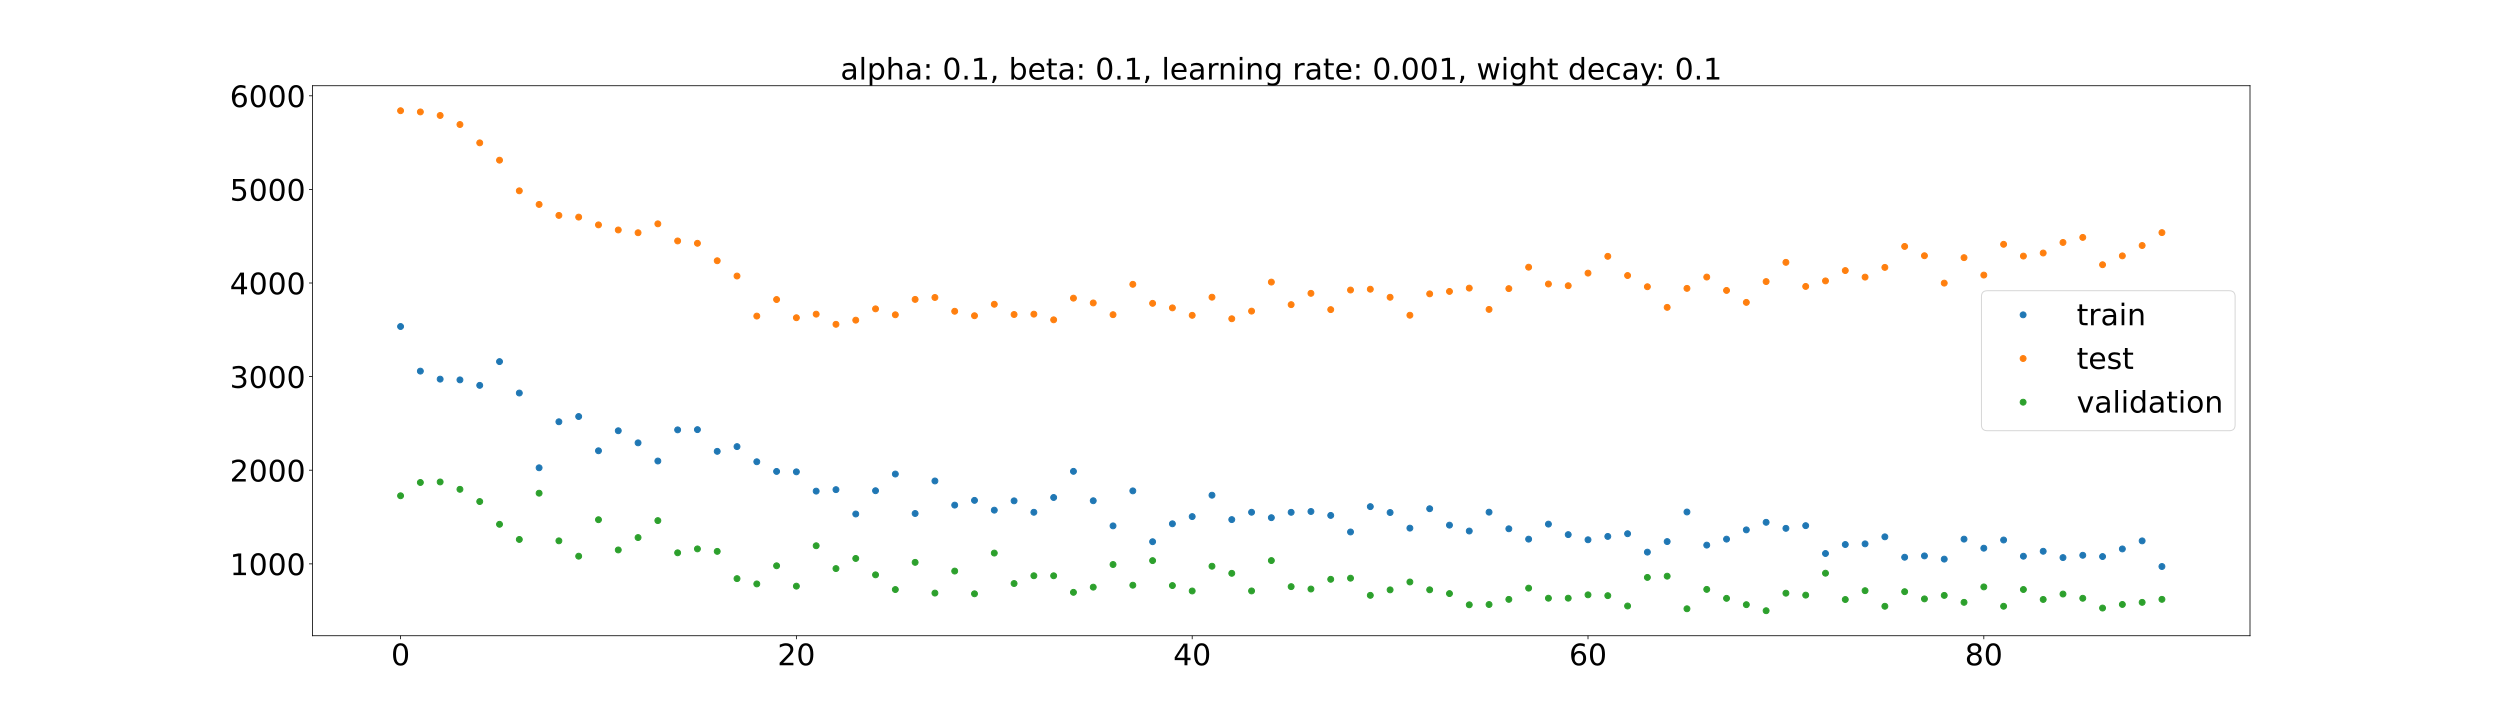 <?xml version="1.0" encoding="utf-8" standalone="no"?>
<!DOCTYPE svg PUBLIC "-//W3C//DTD SVG 1.1//EN"
  "http://www.w3.org/Graphics/SVG/1.1/DTD/svg11.dtd">
<!-- Created with matplotlib (https://matplotlib.org/) -->
<svg height="720pt" version="1.1" viewBox="0 0 2520 720" width="2520pt" xmlns="http://www.w3.org/2000/svg" xmlns:xlink="http://www.w3.org/1999/xlink">
 <defs>
  <style type="text/css">*{stroke-linecap:butt;stroke-linejoin:round;}</style>
 </defs>
 <g id="figure_1">
  <g id="patch_1">
   <path d="M 0 720 
L 2520 720 
L 2520 0 
L 0 0 
z
" style="fill:#ffffff;"/>
  </g>
  <g id="axes_1">
   <g id="patch_2">
    <path d="M 315 640.8 
L 2268 640.8 
L 2268 86.4 
L 315 86.4 
z
" style="fill:#ffffff;"/>
   </g>
   <g id="matplotlib.axis_1">
    <g id="xtick_1">
     <g id="line2d_1">
      <defs>
       <path d="M 0 0 
L 0 3.5 
" id="mca324c36a7" style="stroke:#000000;stroke-width:0.8;"/>
      </defs>
      <g>
       <use style="stroke:#000000;stroke-width:0.8;" x="403.773" xlink:href="#mca324c36a7" y="640.8"/>
      </g>
     </g>
     <g id="text_1">
      <!-- 0 -->
      <g transform="translate(394.229 670.595)scale(0.3 -0.3)">
       <defs>
        <path d="M 31.781 66.406 
Q 24.172 66.406 20.328 58.906 
Q 16.5 51.422 16.5 36.375 
Q 16.5 21.391 20.328 13.891 
Q 24.172 6.391 31.781 6.391 
Q 39.453 6.391 43.281 13.891 
Q 47.125 21.391 47.125 36.375 
Q 47.125 51.422 43.281 58.906 
Q 39.453 66.406 31.781 66.406 
z
M 31.781 74.219 
Q 44.047 74.219 50.516 64.516 
Q 56.984 54.828 56.984 36.375 
Q 56.984 17.969 50.516 8.266 
Q 44.047 -1.422 31.781 -1.422 
Q 19.531 -1.422 13.062 8.266 
Q 6.594 17.969 6.594 36.375 
Q 6.594 54.828 13.062 64.516 
Q 19.531 74.219 31.781 74.219 
z
" id="DejaVuSans-48"/>
       </defs>
       <use xlink:href="#DejaVuSans-48"/>
      </g>
     </g>
    </g>
    <g id="xtick_2">
     <g id="line2d_2">
      <g>
       <use style="stroke:#000000;stroke-width:0.8;" x="802.751" xlink:href="#mca324c36a7" y="640.8"/>
      </g>
     </g>
     <g id="text_2">
      <!-- 20 -->
      <g transform="translate(783.664 670.595)scale(0.3 -0.3)">
       <defs>
        <path d="M 19.188 8.297 
L 53.609 8.297 
L 53.609 0 
L 7.328 0 
L 7.328 8.297 
Q 12.938 14.109 22.625 23.891 
Q 32.328 33.688 34.812 36.531 
Q 39.547 41.844 41.422 45.531 
Q 43.312 49.219 43.312 52.781 
Q 43.312 58.594 39.234 62.25 
Q 35.156 65.922 28.609 65.922 
Q 23.969 65.922 18.812 64.312 
Q 13.672 62.703 7.812 59.422 
L 7.812 69.391 
Q 13.766 71.781 18.938 73 
Q 24.125 74.219 28.422 74.219 
Q 39.75 74.219 46.484 68.547 
Q 53.219 62.891 53.219 53.422 
Q 53.219 48.922 51.531 44.891 
Q 49.859 40.875 45.406 35.406 
Q 44.188 33.984 37.641 27.219 
Q 31.109 20.453 19.188 8.297 
z
" id="DejaVuSans-50"/>
       </defs>
       <use xlink:href="#DejaVuSans-50"/>
       <use x="63.623" xlink:href="#DejaVuSans-48"/>
      </g>
     </g>
    </g>
    <g id="xtick_3">
     <g id="line2d_3">
      <g>
       <use style="stroke:#000000;stroke-width:0.8;" x="1201.73" xlink:href="#mca324c36a7" y="640.8"/>
      </g>
     </g>
     <g id="text_3">
      <!-- 40 -->
      <g transform="translate(1182.642 670.595)scale(0.3 -0.3)">
       <defs>
        <path d="M 37.797 64.312 
L 12.891 25.391 
L 37.797 25.391 
z
M 35.203 72.906 
L 47.609 72.906 
L 47.609 25.391 
L 58.016 25.391 
L 58.016 17.188 
L 47.609 17.188 
L 47.609 0 
L 37.797 0 
L 37.797 17.188 
L 4.891 17.188 
L 4.891 26.703 
z
" id="DejaVuSans-52"/>
       </defs>
       <use xlink:href="#DejaVuSans-52"/>
       <use x="63.623" xlink:href="#DejaVuSans-48"/>
      </g>
     </g>
    </g>
    <g id="xtick_4">
     <g id="line2d_4">
      <g>
       <use style="stroke:#000000;stroke-width:0.8;" x="1600.708" xlink:href="#mca324c36a7" y="640.8"/>
      </g>
     </g>
     <g id="text_4">
      <!-- 60 -->
      <g transform="translate(1581.621 670.595)scale(0.3 -0.3)">
       <defs>
        <path d="M 33.016 40.375 
Q 26.375 40.375 22.484 35.828 
Q 18.609 31.297 18.609 23.391 
Q 18.609 15.531 22.484 10.953 
Q 26.375 6.391 33.016 6.391 
Q 39.656 6.391 43.531 10.953 
Q 47.406 15.531 47.406 23.391 
Q 47.406 31.297 43.531 35.828 
Q 39.656 40.375 33.016 40.375 
z
M 52.594 71.297 
L 52.594 62.312 
Q 48.875 64.062 45.094 64.984 
Q 41.312 65.922 37.594 65.922 
Q 27.828 65.922 22.672 59.328 
Q 17.531 52.734 16.797 39.406 
Q 19.672 43.656 24.016 45.922 
Q 28.375 48.188 33.594 48.188 
Q 44.578 48.188 50.953 41.516 
Q 57.328 34.859 57.328 23.391 
Q 57.328 12.156 50.688 5.359 
Q 44.047 -1.422 33.016 -1.422 
Q 20.359 -1.422 13.672 8.266 
Q 6.984 17.969 6.984 36.375 
Q 6.984 53.656 15.188 63.938 
Q 23.391 74.219 37.203 74.219 
Q 40.922 74.219 44.703 73.484 
Q 48.484 72.75 52.594 71.297 
z
" id="DejaVuSans-54"/>
       </defs>
       <use xlink:href="#DejaVuSans-54"/>
       <use x="63.623" xlink:href="#DejaVuSans-48"/>
      </g>
     </g>
    </g>
    <g id="xtick_5">
     <g id="line2d_5">
      <g>
       <use style="stroke:#000000;stroke-width:0.8;" x="1999.687" xlink:href="#mca324c36a7" y="640.8"/>
      </g>
     </g>
     <g id="text_5">
      <!-- 80 -->
      <g transform="translate(1980.599 670.595)scale(0.3 -0.3)">
       <defs>
        <path d="M 31.781 34.625 
Q 24.75 34.625 20.719 30.859 
Q 16.703 27.094 16.703 20.516 
Q 16.703 13.922 20.719 10.156 
Q 24.75 6.391 31.781 6.391 
Q 38.812 6.391 42.859 10.172 
Q 46.922 13.969 46.922 20.516 
Q 46.922 27.094 42.891 30.859 
Q 38.875 34.625 31.781 34.625 
z
M 21.922 38.812 
Q 15.578 40.375 12.031 44.719 
Q 8.5 49.078 8.5 55.328 
Q 8.5 64.062 14.719 69.141 
Q 20.953 74.219 31.781 74.219 
Q 42.672 74.219 48.875 69.141 
Q 55.078 64.062 55.078 55.328 
Q 55.078 49.078 51.531 44.719 
Q 48 40.375 41.703 38.812 
Q 48.828 37.156 52.797 32.312 
Q 56.781 27.484 56.781 20.516 
Q 56.781 9.906 50.312 4.234 
Q 43.844 -1.422 31.781 -1.422 
Q 19.734 -1.422 13.25 4.234 
Q 6.781 9.906 6.781 20.516 
Q 6.781 27.484 10.781 32.312 
Q 14.797 37.156 21.922 38.812 
z
M 18.312 54.391 
Q 18.312 48.734 21.844 45.562 
Q 25.391 42.391 31.781 42.391 
Q 38.141 42.391 41.719 45.562 
Q 45.312 48.734 45.312 54.391 
Q 45.312 60.062 41.719 63.234 
Q 38.141 66.406 31.781 66.406 
Q 25.391 66.406 21.844 63.234 
Q 18.312 60.062 18.312 54.391 
z
" id="DejaVuSans-56"/>
       </defs>
       <use xlink:href="#DejaVuSans-56"/>
       <use x="63.623" xlink:href="#DejaVuSans-48"/>
      </g>
     </g>
    </g>
   </g>
   <g id="matplotlib.axis_2">
    <g id="ytick_1">
     <g id="line2d_6">
      <defs>
       <path d="M 0 0 
L -3.5 0 
" id="mef19e77410" style="stroke:#000000;stroke-width:0.8;"/>
      </defs>
      <g>
       <use style="stroke:#000000;stroke-width:0.8;" x="315" xlink:href="#mef19e77410" y="568.346"/>
      </g>
     </g>
     <g id="text_6">
      <!-- 1000 -->
      <g transform="translate(231.65 579.743)scale(0.3 -0.3)">
       <defs>
        <path d="M 12.406 8.297 
L 28.516 8.297 
L 28.516 63.922 
L 10.984 60.406 
L 10.984 69.391 
L 28.422 72.906 
L 38.281 72.906 
L 38.281 8.297 
L 54.391 8.297 
L 54.391 0 
L 12.406 0 
z
" id="DejaVuSans-49"/>
       </defs>
       <use xlink:href="#DejaVuSans-49"/>
       <use x="63.623" xlink:href="#DejaVuSans-48"/>
       <use x="127.246" xlink:href="#DejaVuSans-48"/>
       <use x="190.869" xlink:href="#DejaVuSans-48"/>
      </g>
     </g>
    </g>
    <g id="ytick_2">
     <g id="line2d_7">
      <g>
       <use style="stroke:#000000;stroke-width:0.8;" x="315" xlink:href="#mef19e77410" y="473.987"/>
      </g>
     </g>
     <g id="text_7">
      <!-- 2000 -->
      <g transform="translate(231.65 485.384)scale(0.3 -0.3)">
       <use xlink:href="#DejaVuSans-50"/>
       <use x="63.623" xlink:href="#DejaVuSans-48"/>
       <use x="127.246" xlink:href="#DejaVuSans-48"/>
       <use x="190.869" xlink:href="#DejaVuSans-48"/>
      </g>
     </g>
    </g>
    <g id="ytick_3">
     <g id="line2d_8">
      <g>
       <use style="stroke:#000000;stroke-width:0.8;" x="315" xlink:href="#mef19e77410" y="379.628"/>
      </g>
     </g>
     <g id="text_8">
      <!-- 3000 -->
      <g transform="translate(231.65 391.025)scale(0.3 -0.3)">
       <defs>
        <path d="M 40.578 39.312 
Q 47.656 37.797 51.625 33 
Q 55.609 28.219 55.609 21.188 
Q 55.609 10.406 48.188 4.484 
Q 40.766 -1.422 27.094 -1.422 
Q 22.516 -1.422 17.656 -0.516 
Q 12.797 0.391 7.625 2.203 
L 7.625 11.719 
Q 11.719 9.328 16.594 8.109 
Q 21.484 6.891 26.812 6.891 
Q 36.078 6.891 40.938 10.547 
Q 45.797 14.203 45.797 21.188 
Q 45.797 27.641 41.281 31.266 
Q 36.766 34.906 28.719 34.906 
L 20.219 34.906 
L 20.219 43.016 
L 29.109 43.016 
Q 36.375 43.016 40.234 45.922 
Q 44.094 48.828 44.094 54.297 
Q 44.094 59.906 40.109 62.906 
Q 36.141 65.922 28.719 65.922 
Q 24.656 65.922 20.016 65.031 
Q 15.375 64.156 9.812 62.312 
L 9.812 71.094 
Q 15.438 72.656 20.344 73.438 
Q 25.25 74.219 29.594 74.219 
Q 40.828 74.219 47.359 69.109 
Q 53.906 64.016 53.906 55.328 
Q 53.906 49.266 50.438 45.094 
Q 46.969 40.922 40.578 39.312 
z
" id="DejaVuSans-51"/>
       </defs>
       <use xlink:href="#DejaVuSans-51"/>
       <use x="63.623" xlink:href="#DejaVuSans-48"/>
       <use x="127.246" xlink:href="#DejaVuSans-48"/>
       <use x="190.869" xlink:href="#DejaVuSans-48"/>
      </g>
     </g>
    </g>
    <g id="ytick_4">
     <g id="line2d_9">
      <g>
       <use style="stroke:#000000;stroke-width:0.8;" x="315" xlink:href="#mef19e77410" y="285.269"/>
      </g>
     </g>
     <g id="text_9">
      <!-- 4000 -->
      <g transform="translate(231.65 296.666)scale(0.3 -0.3)">
       <use xlink:href="#DejaVuSans-52"/>
       <use x="63.623" xlink:href="#DejaVuSans-48"/>
       <use x="127.246" xlink:href="#DejaVuSans-48"/>
       <use x="190.869" xlink:href="#DejaVuSans-48"/>
      </g>
     </g>
    </g>
    <g id="ytick_5">
     <g id="line2d_10">
      <g>
       <use style="stroke:#000000;stroke-width:0.8;" x="315" xlink:href="#mef19e77410" y="190.909"/>
      </g>
     </g>
     <g id="text_10">
      <!-- 5000 -->
      <g transform="translate(231.65 202.307)scale(0.3 -0.3)">
       <defs>
        <path d="M 10.797 72.906 
L 49.516 72.906 
L 49.516 64.594 
L 19.828 64.594 
L 19.828 46.734 
Q 21.969 47.469 24.109 47.828 
Q 26.266 48.188 28.422 48.188 
Q 40.625 48.188 47.75 41.5 
Q 54.891 34.812 54.891 23.391 
Q 54.891 11.625 47.562 5.094 
Q 40.234 -1.422 26.906 -1.422 
Q 22.312 -1.422 17.547 -0.641 
Q 12.797 0.141 7.719 1.703 
L 7.719 11.625 
Q 12.109 9.234 16.797 8.062 
Q 21.484 6.891 26.703 6.891 
Q 35.156 6.891 40.078 11.328 
Q 45.016 15.766 45.016 23.391 
Q 45.016 31 40.078 35.438 
Q 35.156 39.891 26.703 39.891 
Q 22.75 39.891 18.812 39.016 
Q 14.891 38.141 10.797 36.281 
z
" id="DejaVuSans-53"/>
       </defs>
       <use xlink:href="#DejaVuSans-53"/>
       <use x="63.623" xlink:href="#DejaVuSans-48"/>
       <use x="127.246" xlink:href="#DejaVuSans-48"/>
       <use x="190.869" xlink:href="#DejaVuSans-48"/>
      </g>
     </g>
    </g>
    <g id="ytick_6">
     <g id="line2d_11">
      <g>
       <use style="stroke:#000000;stroke-width:0.8;" x="315" xlink:href="#mef19e77410" y="96.55"/>
      </g>
     </g>
     <g id="text_11">
      <!-- 6000 -->
      <g transform="translate(231.65 107.948)scale(0.3 -0.3)">
       <use xlink:href="#DejaVuSans-54"/>
       <use x="63.623" xlink:href="#DejaVuSans-48"/>
       <use x="127.246" xlink:href="#DejaVuSans-48"/>
       <use x="190.869" xlink:href="#DejaVuSans-48"/>
      </g>
     </g>
    </g>
   </g>
   <g id="line2d_12">
    <defs>
     <path d="M 0 3 
C 0.796 3 1.559 2.684 2.121 2.121 
C 2.684 1.559 3 0.796 3 0 
C 3 -0.796 2.684 -1.559 2.121 -2.121 
C 1.559 -2.684 0.796 -3 0 -3 
C -0.796 -3 -1.559 -2.684 -2.121 -2.121 
C -2.684 -1.559 -3 -0.796 -3 0 
C -3 0.796 -2.684 1.559 -2.121 2.121 
C -1.559 2.684 -0.796 3 0 3 
z
" id="m7f02f2c18f" style="stroke:#1f77b4;"/>
    </defs>
    <g clip-path="url(#p1d516ad4ae)">
     <use style="fill:#1f77b4;stroke:#1f77b4;" x="403.773" xlink:href="#m7f02f2c18f" y="329.119"/>
     <use style="fill:#1f77b4;stroke:#1f77b4;" x="423.722" xlink:href="#m7f02f2c18f" y="374.089"/>
     <use style="fill:#1f77b4;stroke:#1f77b4;" x="443.671" xlink:href="#m7f02f2c18f" y="382.171"/>
     <use style="fill:#1f77b4;stroke:#1f77b4;" x="463.62" xlink:href="#m7f02f2c18f" y="382.907"/>
     <use style="fill:#1f77b4;stroke:#1f77b4;" x="483.568" xlink:href="#m7f02f2c18f" y="388.431"/>
     <use style="fill:#1f77b4;stroke:#1f77b4;" x="503.517" xlink:href="#m7f02f2c18f" y="364.497"/>
     <use style="fill:#1f77b4;stroke:#1f77b4;" x="523.466" xlink:href="#m7f02f2c18f" y="396.167"/>
     <use style="fill:#1f77b4;stroke:#1f77b4;" x="543.415" xlink:href="#m7f02f2c18f" y="471.524"/>
     <use style="fill:#1f77b4;stroke:#1f77b4;" x="563.364" xlink:href="#m7f02f2c18f" y="425.138"/>
     <use style="fill:#1f77b4;stroke:#1f77b4;" x="583.313" xlink:href="#m7f02f2c18f" y="419.847"/>
     <use style="fill:#1f77b4;stroke:#1f77b4;" x="603.262" xlink:href="#m7f02f2c18f" y="454.381"/>
     <use style="fill:#1f77b4;stroke:#1f77b4;" x="623.211" xlink:href="#m7f02f2c18f" y="434.197"/>
     <use style="fill:#1f77b4;stroke:#1f77b4;" x="643.16" xlink:href="#m7f02f2c18f" y="446.381"/>
     <use style="fill:#1f77b4;stroke:#1f77b4;" x="663.109" xlink:href="#m7f02f2c18f" y="464.701"/>
     <use style="fill:#1f77b4;stroke:#1f77b4;" x="683.058" xlink:href="#m7f02f2c18f" y="433.294"/>
     <use style="fill:#1f77b4;stroke:#1f77b4;" x="703.007" xlink:href="#m7f02f2c18f" y="433.073"/>
     <use style="fill:#1f77b4;stroke:#1f77b4;" x="722.956" xlink:href="#m7f02f2c18f" y="454.951"/>
     <use style="fill:#1f77b4;stroke:#1f77b4;" x="742.904" xlink:href="#m7f02f2c18f" y="450.173"/>
     <use style="fill:#1f77b4;stroke:#1f77b4;" x="762.853" xlink:href="#m7f02f2c18f" y="465.446"/>
     <use style="fill:#1f77b4;stroke:#1f77b4;" x="782.802" xlink:href="#m7f02f2c18f" y="475.203"/>
     <use style="fill:#1f77b4;stroke:#1f77b4;" x="802.751" xlink:href="#m7f02f2c18f" y="475.608"/>
     <use style="fill:#1f77b4;stroke:#1f77b4;" x="822.7" xlink:href="#m7f02f2c18f" y="495.058"/>
     <use style="fill:#1f77b4;stroke:#1f77b4;" x="842.649" xlink:href="#m7f02f2c18f" y="493.555"/>
     <use style="fill:#1f77b4;stroke:#1f77b4;" x="862.598" xlink:href="#m7f02f2c18f" y="518.103"/>
     <use style="fill:#1f77b4;stroke:#1f77b4;" x="882.547" xlink:href="#m7f02f2c18f" y="494.644"/>
     <use style="fill:#1f77b4;stroke:#1f77b4;" x="902.496" xlink:href="#m7f02f2c18f" y="477.824"/>
     <use style="fill:#1f77b4;stroke:#1f77b4;" x="922.445" xlink:href="#m7f02f2c18f" y="517.604"/>
     <use style="fill:#1f77b4;stroke:#1f77b4;" x="942.394" xlink:href="#m7f02f2c18f" y="484.809"/>
     <use style="fill:#1f77b4;stroke:#1f77b4;" x="962.343" xlink:href="#m7f02f2c18f" y="509.156"/>
     <use style="fill:#1f77b4;stroke:#1f77b4;" x="982.292" xlink:href="#m7f02f2c18f" y="504.373"/>
     <use style="fill:#1f77b4;stroke:#1f77b4;" x="1002.241" xlink:href="#m7f02f2c18f" y="514.243"/>
     <use style="fill:#1f77b4;stroke:#1f77b4;" x="1022.189" xlink:href="#m7f02f2c18f" y="504.843"/>
     <use style="fill:#1f77b4;stroke:#1f77b4;" x="1042.138" xlink:href="#m7f02f2c18f" y="516.372"/>
     <use style="fill:#1f77b4;stroke:#1f77b4;" x="1062.087" xlink:href="#m7f02f2c18f" y="501.462"/>
     <use style="fill:#1f77b4;stroke:#1f77b4;" x="1082.036" xlink:href="#m7f02f2c18f" y="475.115"/>
     <use style="fill:#1f77b4;stroke:#1f77b4;" x="1101.985" xlink:href="#m7f02f2c18f" y="504.739"/>
     <use style="fill:#1f77b4;stroke:#1f77b4;" x="1121.934" xlink:href="#m7f02f2c18f" y="530.076"/>
     <use style="fill:#1f77b4;stroke:#1f77b4;" x="1141.883" xlink:href="#m7f02f2c18f" y="494.795"/>
     <use style="fill:#1f77b4;stroke:#1f77b4;" x="1161.832" xlink:href="#m7f02f2c18f" y="546.051"/>
     <use style="fill:#1f77b4;stroke:#1f77b4;" x="1181.781" xlink:href="#m7f02f2c18f" y="527.983"/>
     <use style="fill:#1f77b4;stroke:#1f77b4;" x="1201.73" xlink:href="#m7f02f2c18f" y="520.721"/>
     <use style="fill:#1f77b4;stroke:#1f77b4;" x="1221.679" xlink:href="#m7f02f2c18f" y="499.171"/>
     <use style="fill:#1f77b4;stroke:#1f77b4;" x="1241.628" xlink:href="#m7f02f2c18f" y="523.755"/>
     <use style="fill:#1f77b4;stroke:#1f77b4;" x="1261.577" xlink:href="#m7f02f2c18f" y="516.335"/>
     <use style="fill:#1f77b4;stroke:#1f77b4;" x="1281.526" xlink:href="#m7f02f2c18f" y="521.83"/>
     <use style="fill:#1f77b4;stroke:#1f77b4;" x="1301.474" xlink:href="#m7f02f2c18f" y="516.407"/>
     <use style="fill:#1f77b4;stroke:#1f77b4;" x="1321.423" xlink:href="#m7f02f2c18f" y="515.584"/>
     <use style="fill:#1f77b4;stroke:#1f77b4;" x="1341.372" xlink:href="#m7f02f2c18f" y="519.537"/>
     <use style="fill:#1f77b4;stroke:#1f77b4;" x="1361.321" xlink:href="#m7f02f2c18f" y="536.228"/>
     <use style="fill:#1f77b4;stroke:#1f77b4;" x="1381.27" xlink:href="#m7f02f2c18f" y="510.682"/>
     <use style="fill:#1f77b4;stroke:#1f77b4;" x="1401.219" xlink:href="#m7f02f2c18f" y="516.62"/>
     <use style="fill:#1f77b4;stroke:#1f77b4;" x="1421.168" xlink:href="#m7f02f2c18f" y="532.359"/>
     <use style="fill:#1f77b4;stroke:#1f77b4;" x="1441.117" xlink:href="#m7f02f2c18f" y="512.799"/>
     <use style="fill:#1f77b4;stroke:#1f77b4;" x="1461.066" xlink:href="#m7f02f2c18f" y="529.338"/>
     <use style="fill:#1f77b4;stroke:#1f77b4;" x="1481.015" xlink:href="#m7f02f2c18f" y="535.264"/>
     <use style="fill:#1f77b4;stroke:#1f77b4;" x="1500.964" xlink:href="#m7f02f2c18f" y="516.257"/>
     <use style="fill:#1f77b4;stroke:#1f77b4;" x="1520.913" xlink:href="#m7f02f2c18f" y="533.009"/>
     <use style="fill:#1f77b4;stroke:#1f77b4;" x="1540.862" xlink:href="#m7f02f2c18f" y="543.447"/>
     <use style="fill:#1f77b4;stroke:#1f77b4;" x="1560.811" xlink:href="#m7f02f2c18f" y="528.307"/>
     <use style="fill:#1f77b4;stroke:#1f77b4;" x="1580.759" xlink:href="#m7f02f2c18f" y="538.895"/>
     <use style="fill:#1f77b4;stroke:#1f77b4;" x="1600.708" xlink:href="#m7f02f2c18f" y="544.088"/>
     <use style="fill:#1f77b4;stroke:#1f77b4;" x="1620.657" xlink:href="#m7f02f2c18f" y="540.719"/>
     <use style="fill:#1f77b4;stroke:#1f77b4;" x="1640.606" xlink:href="#m7f02f2c18f" y="537.992"/>
     <use style="fill:#1f77b4;stroke:#1f77b4;" x="1660.555" xlink:href="#m7f02f2c18f" y="556.554"/>
     <use style="fill:#1f77b4;stroke:#1f77b4;" x="1680.504" xlink:href="#m7f02f2c18f" y="545.899"/>
     <use style="fill:#1f77b4;stroke:#1f77b4;" x="1700.453" xlink:href="#m7f02f2c18f" y="516.081"/>
     <use style="fill:#1f77b4;stroke:#1f77b4;" x="1720.402" xlink:href="#m7f02f2c18f" y="549.482"/>
     <use style="fill:#1f77b4;stroke:#1f77b4;" x="1740.351" xlink:href="#m7f02f2c18f" y="543.445"/>
     <use style="fill:#1f77b4;stroke:#1f77b4;" x="1760.3" xlink:href="#m7f02f2c18f" y="534.114"/>
     <use style="fill:#1f77b4;stroke:#1f77b4;" x="1780.249" xlink:href="#m7f02f2c18f" y="526.477"/>
     <use style="fill:#1f77b4;stroke:#1f77b4;" x="1800.198" xlink:href="#m7f02f2c18f" y="532.563"/>
     <use style="fill:#1f77b4;stroke:#1f77b4;" x="1820.147" xlink:href="#m7f02f2c18f" y="529.854"/>
     <use style="fill:#1f77b4;stroke:#1f77b4;" x="1840.096" xlink:href="#m7f02f2c18f" y="557.93"/>
     <use style="fill:#1f77b4;stroke:#1f77b4;" x="1860.044" xlink:href="#m7f02f2c18f" y="548.867"/>
     <use style="fill:#1f77b4;stroke:#1f77b4;" x="1879.993" xlink:href="#m7f02f2c18f" y="548.197"/>
     <use style="fill:#1f77b4;stroke:#1f77b4;" x="1899.942" xlink:href="#m7f02f2c18f" y="541.113"/>
     <use style="fill:#1f77b4;stroke:#1f77b4;" x="1919.891" xlink:href="#m7f02f2c18f" y="561.684"/>
     <use style="fill:#1f77b4;stroke:#1f77b4;" x="1939.84" xlink:href="#m7f02f2c18f" y="560.34"/>
     <use style="fill:#1f77b4;stroke:#1f77b4;" x="1959.789" xlink:href="#m7f02f2c18f" y="563.592"/>
     <use style="fill:#1f77b4;stroke:#1f77b4;" x="1979.738" xlink:href="#m7f02f2c18f" y="543.448"/>
     <use style="fill:#1f77b4;stroke:#1f77b4;" x="1999.687" xlink:href="#m7f02f2c18f" y="552.581"/>
     <use style="fill:#1f77b4;stroke:#1f77b4;" x="2019.636" xlink:href="#m7f02f2c18f" y="544.319"/>
     <use style="fill:#1f77b4;stroke:#1f77b4;" x="2039.585" xlink:href="#m7f02f2c18f" y="560.67"/>
     <use style="fill:#1f77b4;stroke:#1f77b4;" x="2059.534" xlink:href="#m7f02f2c18f" y="555.676"/>
     <use style="fill:#1f77b4;stroke:#1f77b4;" x="2079.483" xlink:href="#m7f02f2c18f" y="562.044"/>
     <use style="fill:#1f77b4;stroke:#1f77b4;" x="2099.432" xlink:href="#m7f02f2c18f" y="559.712"/>
     <use style="fill:#1f77b4;stroke:#1f77b4;" x="2119.38" xlink:href="#m7f02f2c18f" y="560.998"/>
     <use style="fill:#1f77b4;stroke:#1f77b4;" x="2139.329" xlink:href="#m7f02f2c18f" y="553.324"/>
     <use style="fill:#1f77b4;stroke:#1f77b4;" x="2159.278" xlink:href="#m7f02f2c18f" y="545.201"/>
     <use style="fill:#1f77b4;stroke:#1f77b4;" x="2179.227" xlink:href="#m7f02f2c18f" y="571.042"/>
    </g>
   </g>
   <g id="line2d_13">
    <defs>
     <path d="M 0 3 
C 0.796 3 1.559 2.684 2.121 2.121 
C 2.684 1.559 3 0.796 3 0 
C 3 -0.796 2.684 -1.559 2.121 -2.121 
C 1.559 -2.684 0.796 -3 0 -3 
C -0.796 -3 -1.559 -2.684 -2.121 -2.121 
C -2.684 -1.559 -3 -0.796 -3 0 
C -3 0.796 -2.684 1.559 -2.121 2.121 
C -1.559 2.684 -0.796 3 0 3 
z
" id="mf351fb4ed7" style="stroke:#ff7f0e;"/>
    </defs>
    <g clip-path="url(#p1d516ad4ae)">
     <use style="fill:#ff7f0e;stroke:#ff7f0e;" x="403.773" xlink:href="#mf351fb4ed7" y="111.6"/>
     <use style="fill:#ff7f0e;stroke:#ff7f0e;" x="423.722" xlink:href="#mf351fb4ed7" y="112.817"/>
     <use style="fill:#ff7f0e;stroke:#ff7f0e;" x="443.671" xlink:href="#mf351fb4ed7" y="116.396"/>
     <use style="fill:#ff7f0e;stroke:#ff7f0e;" x="463.62" xlink:href="#mf351fb4ed7" y="125.513"/>
     <use style="fill:#ff7f0e;stroke:#ff7f0e;" x="483.568" xlink:href="#mf351fb4ed7" y="143.983"/>
     <use style="fill:#ff7f0e;stroke:#ff7f0e;" x="503.517" xlink:href="#mf351fb4ed7" y="161.452"/>
     <use style="fill:#ff7f0e;stroke:#ff7f0e;" x="523.466" xlink:href="#mf351fb4ed7" y="192.341"/>
     <use style="fill:#ff7f0e;stroke:#ff7f0e;" x="543.415" xlink:href="#mf351fb4ed7" y="206.069"/>
     <use style="fill:#ff7f0e;stroke:#ff7f0e;" x="563.364" xlink:href="#mf351fb4ed7" y="217.123"/>
     <use style="fill:#ff7f0e;stroke:#ff7f0e;" x="583.313" xlink:href="#mf351fb4ed7" y="218.84"/>
     <use style="fill:#ff7f0e;stroke:#ff7f0e;" x="603.262" xlink:href="#mf351fb4ed7" y="226.678"/>
     <use style="fill:#ff7f0e;stroke:#ff7f0e;" x="623.211" xlink:href="#mf351fb4ed7" y="231.798"/>
     <use style="fill:#ff7f0e;stroke:#ff7f0e;" x="643.16" xlink:href="#mf351fb4ed7" y="234.598"/>
     <use style="fill:#ff7f0e;stroke:#ff7f0e;" x="663.109" xlink:href="#mf351fb4ed7" y="225.619"/>
     <use style="fill:#ff7f0e;stroke:#ff7f0e;" x="683.058" xlink:href="#mf351fb4ed7" y="242.872"/>
     <use style="fill:#ff7f0e;stroke:#ff7f0e;" x="703.007" xlink:href="#mf351fb4ed7" y="245.228"/>
     <use style="fill:#ff7f0e;stroke:#ff7f0e;" x="722.956" xlink:href="#mf351fb4ed7" y="262.833"/>
     <use style="fill:#ff7f0e;stroke:#ff7f0e;" x="742.904" xlink:href="#mf351fb4ed7" y="278.238"/>
     <use style="fill:#ff7f0e;stroke:#ff7f0e;" x="762.853" xlink:href="#mf351fb4ed7" y="318.617"/>
     <use style="fill:#ff7f0e;stroke:#ff7f0e;" x="782.802" xlink:href="#mf351fb4ed7" y="301.92"/>
     <use style="fill:#ff7f0e;stroke:#ff7f0e;" x="802.751" xlink:href="#mf351fb4ed7" y="320.273"/>
     <use style="fill:#ff7f0e;stroke:#ff7f0e;" x="822.7" xlink:href="#mf351fb4ed7" y="316.671"/>
     <use style="fill:#ff7f0e;stroke:#ff7f0e;" x="842.649" xlink:href="#mf351fb4ed7" y="326.906"/>
     <use style="fill:#ff7f0e;stroke:#ff7f0e;" x="862.598" xlink:href="#mf351fb4ed7" y="322.721"/>
     <use style="fill:#ff7f0e;stroke:#ff7f0e;" x="882.547" xlink:href="#mf351fb4ed7" y="311.318"/>
     <use style="fill:#ff7f0e;stroke:#ff7f0e;" x="902.496" xlink:href="#mf351fb4ed7" y="317.293"/>
     <use style="fill:#ff7f0e;stroke:#ff7f0e;" x="922.445" xlink:href="#mf351fb4ed7" y="301.798"/>
     <use style="fill:#ff7f0e;stroke:#ff7f0e;" x="942.394" xlink:href="#mf351fb4ed7" y="299.85"/>
     <use style="fill:#ff7f0e;stroke:#ff7f0e;" x="962.343" xlink:href="#mf351fb4ed7" y="313.748"/>
     <use style="fill:#ff7f0e;stroke:#ff7f0e;" x="982.292" xlink:href="#mf351fb4ed7" y="318.255"/>
     <use style="fill:#ff7f0e;stroke:#ff7f0e;" x="1002.241" xlink:href="#mf351fb4ed7" y="306.697"/>
     <use style="fill:#ff7f0e;stroke:#ff7f0e;" x="1022.189" xlink:href="#mf351fb4ed7" y="317.005"/>
     <use style="fill:#ff7f0e;stroke:#ff7f0e;" x="1042.138" xlink:href="#mf351fb4ed7" y="316.669"/>
     <use style="fill:#ff7f0e;stroke:#ff7f0e;" x="1062.087" xlink:href="#mf351fb4ed7" y="322.374"/>
     <use style="fill:#ff7f0e;stroke:#ff7f0e;" x="1082.036" xlink:href="#mf351fb4ed7" y="300.533"/>
     <use style="fill:#ff7f0e;stroke:#ff7f0e;" x="1101.985" xlink:href="#mf351fb4ed7" y="305.369"/>
     <use style="fill:#ff7f0e;stroke:#ff7f0e;" x="1121.934" xlink:href="#mf351fb4ed7" y="317.197"/>
     <use style="fill:#ff7f0e;stroke:#ff7f0e;" x="1141.883" xlink:href="#mf351fb4ed7" y="286.583"/>
     <use style="fill:#ff7f0e;stroke:#ff7f0e;" x="1161.832" xlink:href="#mf351fb4ed7" y="305.761"/>
     <use style="fill:#ff7f0e;stroke:#ff7f0e;" x="1181.781" xlink:href="#mf351fb4ed7" y="310.329"/>
     <use style="fill:#ff7f0e;stroke:#ff7f0e;" x="1201.73" xlink:href="#mf351fb4ed7" y="317.84"/>
     <use style="fill:#ff7f0e;stroke:#ff7f0e;" x="1221.679" xlink:href="#mf351fb4ed7" y="299.582"/>
     <use style="fill:#ff7f0e;stroke:#ff7f0e;" x="1241.628" xlink:href="#mf351fb4ed7" y="321.307"/>
     <use style="fill:#ff7f0e;stroke:#ff7f0e;" x="1261.577" xlink:href="#mf351fb4ed7" y="313.609"/>
     <use style="fill:#ff7f0e;stroke:#ff7f0e;" x="1281.526" xlink:href="#mf351fb4ed7" y="284.344"/>
     <use style="fill:#ff7f0e;stroke:#ff7f0e;" x="1301.474" xlink:href="#mf351fb4ed7" y="307.08"/>
     <use style="fill:#ff7f0e;stroke:#ff7f0e;" x="1321.423" xlink:href="#mf351fb4ed7" y="295.679"/>
     <use style="fill:#ff7f0e;stroke:#ff7f0e;" x="1341.372" xlink:href="#mf351fb4ed7" y="312.1"/>
     <use style="fill:#ff7f0e;stroke:#ff7f0e;" x="1361.321" xlink:href="#mf351fb4ed7" y="292.349"/>
     <use style="fill:#ff7f0e;stroke:#ff7f0e;" x="1381.27" xlink:href="#mf351fb4ed7" y="291.524"/>
     <use style="fill:#ff7f0e;stroke:#ff7f0e;" x="1401.219" xlink:href="#mf351fb4ed7" y="299.644"/>
     <use style="fill:#ff7f0e;stroke:#ff7f0e;" x="1421.168" xlink:href="#mf351fb4ed7" y="317.755"/>
     <use style="fill:#ff7f0e;stroke:#ff7f0e;" x="1441.117" xlink:href="#mf351fb4ed7" y="296.208"/>
     <use style="fill:#ff7f0e;stroke:#ff7f0e;" x="1461.066" xlink:href="#mf351fb4ed7" y="293.755"/>
     <use style="fill:#ff7f0e;stroke:#ff7f0e;" x="1481.015" xlink:href="#mf351fb4ed7" y="290.423"/>
     <use style="fill:#ff7f0e;stroke:#ff7f0e;" x="1500.964" xlink:href="#mf351fb4ed7" y="311.891"/>
     <use style="fill:#ff7f0e;stroke:#ff7f0e;" x="1520.913" xlink:href="#mf351fb4ed7" y="290.915"/>
     <use style="fill:#ff7f0e;stroke:#ff7f0e;" x="1540.862" xlink:href="#mf351fb4ed7" y="269.319"/>
     <use style="fill:#ff7f0e;stroke:#ff7f0e;" x="1560.811" xlink:href="#mf351fb4ed7" y="286.28"/>
     <use style="fill:#ff7f0e;stroke:#ff7f0e;" x="1580.759" xlink:href="#mf351fb4ed7" y="288.009"/>
     <use style="fill:#ff7f0e;stroke:#ff7f0e;" x="1600.708" xlink:href="#mf351fb4ed7" y="275.303"/>
     <use style="fill:#ff7f0e;stroke:#ff7f0e;" x="1620.657" xlink:href="#mf351fb4ed7" y="258.373"/>
     <use style="fill:#ff7f0e;stroke:#ff7f0e;" x="1640.606" xlink:href="#mf351fb4ed7" y="277.722"/>
     <use style="fill:#ff7f0e;stroke:#ff7f0e;" x="1660.555" xlink:href="#mf351fb4ed7" y="289.03"/>
     <use style="fill:#ff7f0e;stroke:#ff7f0e;" x="1680.504" xlink:href="#mf351fb4ed7" y="309.812"/>
     <use style="fill:#ff7f0e;stroke:#ff7f0e;" x="1700.453" xlink:href="#mf351fb4ed7" y="290.681"/>
     <use style="fill:#ff7f0e;stroke:#ff7f0e;" x="1720.402" xlink:href="#mf351fb4ed7" y="279.275"/>
     <use style="fill:#ff7f0e;stroke:#ff7f0e;" x="1740.351" xlink:href="#mf351fb4ed7" y="292.759"/>
     <use style="fill:#ff7f0e;stroke:#ff7f0e;" x="1760.3" xlink:href="#mf351fb4ed7" y="304.806"/>
     <use style="fill:#ff7f0e;stroke:#ff7f0e;" x="1780.249" xlink:href="#mf351fb4ed7" y="283.825"/>
     <use style="fill:#ff7f0e;stroke:#ff7f0e;" x="1800.198" xlink:href="#mf351fb4ed7" y="264.443"/>
     <use style="fill:#ff7f0e;stroke:#ff7f0e;" x="1820.147" xlink:href="#mf351fb4ed7" y="288.726"/>
     <use style="fill:#ff7f0e;stroke:#ff7f0e;" x="1840.096" xlink:href="#mf351fb4ed7" y="283.143"/>
     <use style="fill:#ff7f0e;stroke:#ff7f0e;" x="1860.044" xlink:href="#mf351fb4ed7" y="272.718"/>
     <use style="fill:#ff7f0e;stroke:#ff7f0e;" x="1879.993" xlink:href="#mf351fb4ed7" y="279.335"/>
     <use style="fill:#ff7f0e;stroke:#ff7f0e;" x="1899.942" xlink:href="#mf351fb4ed7" y="269.531"/>
     <use style="fill:#ff7f0e;stroke:#ff7f0e;" x="1919.891" xlink:href="#mf351fb4ed7" y="248.412"/>
     <use style="fill:#ff7f0e;stroke:#ff7f0e;" x="1939.84" xlink:href="#mf351fb4ed7" y="257.774"/>
     <use style="fill:#ff7f0e;stroke:#ff7f0e;" x="1959.789" xlink:href="#mf351fb4ed7" y="285.388"/>
     <use style="fill:#ff7f0e;stroke:#ff7f0e;" x="1979.738" xlink:href="#mf351fb4ed7" y="259.713"/>
     <use style="fill:#ff7f0e;stroke:#ff7f0e;" x="1999.687" xlink:href="#mf351fb4ed7" y="277.283"/>
     <use style="fill:#ff7f0e;stroke:#ff7f0e;" x="2019.636" xlink:href="#mf351fb4ed7" y="246.247"/>
     <use style="fill:#ff7f0e;stroke:#ff7f0e;" x="2039.585" xlink:href="#mf351fb4ed7" y="258.13"/>
     <use style="fill:#ff7f0e;stroke:#ff7f0e;" x="2059.534" xlink:href="#mf351fb4ed7" y="255.04"/>
     <use style="fill:#ff7f0e;stroke:#ff7f0e;" x="2079.483" xlink:href="#mf351fb4ed7" y="244.403"/>
     <use style="fill:#ff7f0e;stroke:#ff7f0e;" x="2099.432" xlink:href="#mf351fb4ed7" y="239.31"/>
     <use style="fill:#ff7f0e;stroke:#ff7f0e;" x="2119.38" xlink:href="#mf351fb4ed7" y="266.851"/>
     <use style="fill:#ff7f0e;stroke:#ff7f0e;" x="2139.329" xlink:href="#mf351fb4ed7" y="257.909"/>
     <use style="fill:#ff7f0e;stroke:#ff7f0e;" x="2159.278" xlink:href="#mf351fb4ed7" y="247.475"/>
     <use style="fill:#ff7f0e;stroke:#ff7f0e;" x="2179.227" xlink:href="#mf351fb4ed7" y="234.468"/>
    </g>
   </g>
   <g id="line2d_14">
    <defs>
     <path d="M 0 3 
C 0.796 3 1.559 2.684 2.121 2.121 
C 2.684 1.559 3 0.796 3 0 
C 3 -0.796 2.684 -1.559 2.121 -2.121 
C 1.559 -2.684 0.796 -3 0 -3 
C -0.796 -3 -1.559 -2.684 -2.121 -2.121 
C -2.684 -1.559 -3 -0.796 -3 0 
C -3 0.796 -2.684 1.559 -2.121 2.121 
C -1.559 2.684 -0.796 3 0 3 
z
" id="ma023f89e89" style="stroke:#2ca02c;"/>
    </defs>
    <g clip-path="url(#p1d516ad4ae)">
     <use style="fill:#2ca02c;stroke:#2ca02c;" x="403.773" xlink:href="#ma023f89e89" y="499.738"/>
     <use style="fill:#2ca02c;stroke:#2ca02c;" x="423.722" xlink:href="#ma023f89e89" y="486.346"/>
     <use style="fill:#2ca02c;stroke:#2ca02c;" x="443.671" xlink:href="#ma023f89e89" y="485.807"/>
     <use style="fill:#2ca02c;stroke:#2ca02c;" x="463.62" xlink:href="#ma023f89e89" y="493.23"/>
     <use style="fill:#2ca02c;stroke:#2ca02c;" x="483.568" xlink:href="#ma023f89e89" y="505.551"/>
     <use style="fill:#2ca02c;stroke:#2ca02c;" x="503.517" xlink:href="#ma023f89e89" y="528.487"/>
     <use style="fill:#2ca02c;stroke:#2ca02c;" x="523.466" xlink:href="#ma023f89e89" y="543.771"/>
     <use style="fill:#2ca02c;stroke:#2ca02c;" x="543.415" xlink:href="#ma023f89e89" y="497.139"/>
     <use style="fill:#2ca02c;stroke:#2ca02c;" x="563.364" xlink:href="#ma023f89e89" y="545.157"/>
     <use style="fill:#2ca02c;stroke:#2ca02c;" x="583.313" xlink:href="#ma023f89e89" y="560.632"/>
     <use style="fill:#2ca02c;stroke:#2ca02c;" x="603.262" xlink:href="#ma023f89e89" y="523.87"/>
     <use style="fill:#2ca02c;stroke:#2ca02c;" x="623.211" xlink:href="#ma023f89e89" y="554.339"/>
     <use style="fill:#2ca02c;stroke:#2ca02c;" x="643.16" xlink:href="#ma023f89e89" y="541.851"/>
     <use style="fill:#2ca02c;stroke:#2ca02c;" x="663.109" xlink:href="#ma023f89e89" y="524.768"/>
     <use style="fill:#2ca02c;stroke:#2ca02c;" x="683.058" xlink:href="#ma023f89e89" y="557.217"/>
     <use style="fill:#2ca02c;stroke:#2ca02c;" x="703.007" xlink:href="#ma023f89e89" y="553.279"/>
     <use style="fill:#2ca02c;stroke:#2ca02c;" x="722.956" xlink:href="#ma023f89e89" y="555.783"/>
     <use style="fill:#2ca02c;stroke:#2ca02c;" x="742.904" xlink:href="#ma023f89e89" y="583.252"/>
     <use style="fill:#2ca02c;stroke:#2ca02c;" x="762.853" xlink:href="#ma023f89e89" y="588.586"/>
     <use style="fill:#2ca02c;stroke:#2ca02c;" x="782.802" xlink:href="#ma023f89e89" y="570.306"/>
     <use style="fill:#2ca02c;stroke:#2ca02c;" x="802.751" xlink:href="#ma023f89e89" y="590.84"/>
     <use style="fill:#2ca02c;stroke:#2ca02c;" x="822.7" xlink:href="#ma023f89e89" y="550.112"/>
     <use style="fill:#2ca02c;stroke:#2ca02c;" x="842.649" xlink:href="#ma023f89e89" y="573.117"/>
     <use style="fill:#2ca02c;stroke:#2ca02c;" x="862.598" xlink:href="#ma023f89e89" y="562.925"/>
     <use style="fill:#2ca02c;stroke:#2ca02c;" x="882.547" xlink:href="#ma023f89e89" y="579.432"/>
     <use style="fill:#2ca02c;stroke:#2ca02c;" x="902.496" xlink:href="#ma023f89e89" y="594.253"/>
     <use style="fill:#2ca02c;stroke:#2ca02c;" x="922.445" xlink:href="#ma023f89e89" y="566.851"/>
     <use style="fill:#2ca02c;stroke:#2ca02c;" x="942.394" xlink:href="#ma023f89e89" y="597.826"/>
     <use style="fill:#2ca02c;stroke:#2ca02c;" x="962.343" xlink:href="#ma023f89e89" y="575.636"/>
     <use style="fill:#2ca02c;stroke:#2ca02c;" x="982.292" xlink:href="#ma023f89e89" y="598.539"/>
     <use style="fill:#2ca02c;stroke:#2ca02c;" x="1002.241" xlink:href="#ma023f89e89" y="557.499"/>
     <use style="fill:#2ca02c;stroke:#2ca02c;" x="1022.189" xlink:href="#ma023f89e89" y="588.191"/>
     <use style="fill:#2ca02c;stroke:#2ca02c;" x="1042.138" xlink:href="#ma023f89e89" y="580.346"/>
     <use style="fill:#2ca02c;stroke:#2ca02c;" x="1062.087" xlink:href="#ma023f89e89" y="580.375"/>
     <use style="fill:#2ca02c;stroke:#2ca02c;" x="1082.036" xlink:href="#ma023f89e89" y="597.068"/>
     <use style="fill:#2ca02c;stroke:#2ca02c;" x="1101.985" xlink:href="#ma023f89e89" y="591.849"/>
     <use style="fill:#2ca02c;stroke:#2ca02c;" x="1121.934" xlink:href="#ma023f89e89" y="569.021"/>
     <use style="fill:#2ca02c;stroke:#2ca02c;" x="1141.883" xlink:href="#ma023f89e89" y="589.892"/>
     <use style="fill:#2ca02c;stroke:#2ca02c;" x="1161.832" xlink:href="#ma023f89e89" y="565.099"/>
     <use style="fill:#2ca02c;stroke:#2ca02c;" x="1181.781" xlink:href="#ma023f89e89" y="590.24"/>
     <use style="fill:#2ca02c;stroke:#2ca02c;" x="1201.73" xlink:href="#ma023f89e89" y="595.708"/>
     <use style="fill:#2ca02c;stroke:#2ca02c;" x="1221.679" xlink:href="#ma023f89e89" y="570.76"/>
     <use style="fill:#2ca02c;stroke:#2ca02c;" x="1241.628" xlink:href="#ma023f89e89" y="577.898"/>
     <use style="fill:#2ca02c;stroke:#2ca02c;" x="1261.577" xlink:href="#ma023f89e89" y="595.66"/>
     <use style="fill:#2ca02c;stroke:#2ca02c;" x="1281.526" xlink:href="#ma023f89e89" y="565.047"/>
     <use style="fill:#2ca02c;stroke:#2ca02c;" x="1301.474" xlink:href="#ma023f89e89" y="591.327"/>
     <use style="fill:#2ca02c;stroke:#2ca02c;" x="1321.423" xlink:href="#ma023f89e89" y="593.739"/>
     <use style="fill:#2ca02c;stroke:#2ca02c;" x="1341.372" xlink:href="#ma023f89e89" y="583.93"/>
     <use style="fill:#2ca02c;stroke:#2ca02c;" x="1361.321" xlink:href="#ma023f89e89" y="582.805"/>
     <use style="fill:#2ca02c;stroke:#2ca02c;" x="1381.27" xlink:href="#ma023f89e89" y="600.098"/>
     <use style="fill:#2ca02c;stroke:#2ca02c;" x="1401.219" xlink:href="#ma023f89e89" y="594.573"/>
     <use style="fill:#2ca02c;stroke:#2ca02c;" x="1421.168" xlink:href="#ma023f89e89" y="586.631"/>
     <use style="fill:#2ca02c;stroke:#2ca02c;" x="1441.117" xlink:href="#ma023f89e89" y="594.523"/>
     <use style="fill:#2ca02c;stroke:#2ca02c;" x="1461.066" xlink:href="#ma023f89e89" y="598.331"/>
     <use style="fill:#2ca02c;stroke:#2ca02c;" x="1481.015" xlink:href="#ma023f89e89" y="609.629"/>
     <use style="fill:#2ca02c;stroke:#2ca02c;" x="1500.964" xlink:href="#ma023f89e89" y="609.347"/>
     <use style="fill:#2ca02c;stroke:#2ca02c;" x="1520.913" xlink:href="#ma023f89e89" y="604.166"/>
     <use style="fill:#2ca02c;stroke:#2ca02c;" x="1540.862" xlink:href="#ma023f89e89" y="592.835"/>
     <use style="fill:#2ca02c;stroke:#2ca02c;" x="1560.811" xlink:href="#ma023f89e89" y="602.986"/>
     <use style="fill:#2ca02c;stroke:#2ca02c;" x="1580.759" xlink:href="#ma023f89e89" y="602.963"/>
     <use style="fill:#2ca02c;stroke:#2ca02c;" x="1600.708" xlink:href="#ma023f89e89" y="599.586"/>
     <use style="fill:#2ca02c;stroke:#2ca02c;" x="1620.657" xlink:href="#ma023f89e89" y="600.423"/>
     <use style="fill:#2ca02c;stroke:#2ca02c;" x="1640.606" xlink:href="#ma023f89e89" y="610.838"/>
     <use style="fill:#2ca02c;stroke:#2ca02c;" x="1660.555" xlink:href="#ma023f89e89" y="582.036"/>
     <use style="fill:#2ca02c;stroke:#2ca02c;" x="1680.504" xlink:href="#ma023f89e89" y="580.786"/>
     <use style="fill:#2ca02c;stroke:#2ca02c;" x="1700.453" xlink:href="#ma023f89e89" y="613.632"/>
     <use style="fill:#2ca02c;stroke:#2ca02c;" x="1720.402" xlink:href="#ma023f89e89" y="594.102"/>
     <use style="fill:#2ca02c;stroke:#2ca02c;" x="1740.351" xlink:href="#ma023f89e89" y="603.127"/>
     <use style="fill:#2ca02c;stroke:#2ca02c;" x="1760.3" xlink:href="#ma023f89e89" y="609.511"/>
     <use style="fill:#2ca02c;stroke:#2ca02c;" x="1780.249" xlink:href="#ma023f89e89" y="615.6"/>
     <use style="fill:#2ca02c;stroke:#2ca02c;" x="1800.198" xlink:href="#ma023f89e89" y="597.94"/>
     <use style="fill:#2ca02c;stroke:#2ca02c;" x="1820.147" xlink:href="#ma023f89e89" y="599.889"/>
     <use style="fill:#2ca02c;stroke:#2ca02c;" x="1840.096" xlink:href="#ma023f89e89" y="577.786"/>
     <use style="fill:#2ca02c;stroke:#2ca02c;" x="1860.044" xlink:href="#ma023f89e89" y="604.303"/>
     <use style="fill:#2ca02c;stroke:#2ca02c;" x="1879.993" xlink:href="#ma023f89e89" y="595.404"/>
     <use style="fill:#2ca02c;stroke:#2ca02c;" x="1899.942" xlink:href="#ma023f89e89" y="611.121"/>
     <use style="fill:#2ca02c;stroke:#2ca02c;" x="1919.891" xlink:href="#ma023f89e89" y="596.416"/>
     <use style="fill:#2ca02c;stroke:#2ca02c;" x="1939.84" xlink:href="#ma023f89e89" y="603.677"/>
     <use style="fill:#2ca02c;stroke:#2ca02c;" x="1959.789" xlink:href="#ma023f89e89" y="600.155"/>
     <use style="fill:#2ca02c;stroke:#2ca02c;" x="1979.738" xlink:href="#ma023f89e89" y="607.154"/>
     <use style="fill:#2ca02c;stroke:#2ca02c;" x="1999.687" xlink:href="#ma023f89e89" y="591.601"/>
     <use style="fill:#2ca02c;stroke:#2ca02c;" x="2019.636" xlink:href="#ma023f89e89" y="611.098"/>
     <use style="fill:#2ca02c;stroke:#2ca02c;" x="2039.585" xlink:href="#ma023f89e89" y="594.224"/>
     <use style="fill:#2ca02c;stroke:#2ca02c;" x="2059.534" xlink:href="#ma023f89e89" y="604.256"/>
     <use style="fill:#2ca02c;stroke:#2ca02c;" x="2079.483" xlink:href="#ma023f89e89" y="598.793"/>
     <use style="fill:#2ca02c;stroke:#2ca02c;" x="2099.432" xlink:href="#ma023f89e89" y="603.049"/>
     <use style="fill:#2ca02c;stroke:#2ca02c;" x="2119.38" xlink:href="#ma023f89e89" y="612.907"/>
     <use style="fill:#2ca02c;stroke:#2ca02c;" x="2139.329" xlink:href="#ma023f89e89" y="609.284"/>
     <use style="fill:#2ca02c;stroke:#2ca02c;" x="2159.278" xlink:href="#ma023f89e89" y="607.176"/>
     <use style="fill:#2ca02c;stroke:#2ca02c;" x="2179.227" xlink:href="#ma023f89e89" y="604.133"/>
    </g>
   </g>
   <g id="patch_3">
    <path d="M 315 640.8 
L 315 86.4 
" style="fill:none;stroke:#000000;stroke-linecap:square;stroke-linejoin:miter;stroke-width:0.8;"/>
   </g>
   <g id="patch_4">
    <path d="M 2268 640.8 
L 2268 86.4 
" style="fill:none;stroke:#000000;stroke-linecap:square;stroke-linejoin:miter;stroke-width:0.8;"/>
   </g>
   <g id="patch_5">
    <path d="M 315 640.8 
L 2268 640.8 
" style="fill:none;stroke:#000000;stroke-linecap:square;stroke-linejoin:miter;stroke-width:0.8;"/>
   </g>
   <g id="patch_6">
    <path d="M 315 86.4 
L 2268 86.4 
" style="fill:none;stroke:#000000;stroke-linecap:square;stroke-linejoin:miter;stroke-width:0.8;"/>
   </g>
   <g id="text_12">
    <!-- alpha: 0.1, beta: 0.1, learning rate: 0.001, wight decay: 0.1 -->
    <g transform="translate(847.179 80.161)scale(0.3 -0.3)">
     <defs>
      <path d="M 34.281 27.484 
Q 23.391 27.484 19.188 25 
Q 14.984 22.516 14.984 16.5 
Q 14.984 11.719 18.141 8.906 
Q 21.297 6.109 26.703 6.109 
Q 34.188 6.109 38.703 11.406 
Q 43.219 16.703 43.219 25.484 
L 43.219 27.484 
z
M 52.203 31.203 
L 52.203 0 
L 43.219 0 
L 43.219 8.297 
Q 40.141 3.328 35.547 0.953 
Q 30.953 -1.422 24.312 -1.422 
Q 15.922 -1.422 10.953 3.297 
Q 6 8.016 6 15.922 
Q 6 25.141 12.172 29.828 
Q 18.359 34.516 30.609 34.516 
L 43.219 34.516 
L 43.219 35.406 
Q 43.219 41.609 39.141 45 
Q 35.062 48.391 27.688 48.391 
Q 23 48.391 18.547 47.266 
Q 14.109 46.141 10.016 43.891 
L 10.016 52.203 
Q 14.938 54.109 19.578 55.047 
Q 24.219 56 28.609 56 
Q 40.484 56 46.344 49.844 
Q 52.203 43.703 52.203 31.203 
z
" id="DejaVuSans-97"/>
      <path d="M 9.422 75.984 
L 18.406 75.984 
L 18.406 0 
L 9.422 0 
z
" id="DejaVuSans-108"/>
      <path d="M 18.109 8.203 
L 18.109 -20.797 
L 9.078 -20.797 
L 9.078 54.688 
L 18.109 54.688 
L 18.109 46.391 
Q 20.953 51.266 25.266 53.625 
Q 29.594 56 35.594 56 
Q 45.562 56 51.781 48.094 
Q 58.016 40.188 58.016 27.297 
Q 58.016 14.406 51.781 6.484 
Q 45.562 -1.422 35.594 -1.422 
Q 29.594 -1.422 25.266 0.953 
Q 20.953 3.328 18.109 8.203 
z
M 48.688 27.297 
Q 48.688 37.203 44.609 42.844 
Q 40.531 48.484 33.406 48.484 
Q 26.266 48.484 22.188 42.844 
Q 18.109 37.203 18.109 27.297 
Q 18.109 17.391 22.188 11.75 
Q 26.266 6.109 33.406 6.109 
Q 40.531 6.109 44.609 11.75 
Q 48.688 17.391 48.688 27.297 
z
" id="DejaVuSans-112"/>
      <path d="M 54.891 33.016 
L 54.891 0 
L 45.906 0 
L 45.906 32.719 
Q 45.906 40.484 42.875 44.328 
Q 39.844 48.188 33.797 48.188 
Q 26.516 48.188 22.312 43.547 
Q 18.109 38.922 18.109 30.906 
L 18.109 0 
L 9.078 0 
L 9.078 75.984 
L 18.109 75.984 
L 18.109 46.188 
Q 21.344 51.125 25.703 53.562 
Q 30.078 56 35.797 56 
Q 45.219 56 50.047 50.172 
Q 54.891 44.344 54.891 33.016 
z
" id="DejaVuSans-104"/>
      <path d="M 11.719 12.406 
L 22.016 12.406 
L 22.016 0 
L 11.719 0 
z
M 11.719 51.703 
L 22.016 51.703 
L 22.016 39.312 
L 11.719 39.312 
z
" id="DejaVuSans-58"/>
      <path id="DejaVuSans-32"/>
      <path d="M 10.688 12.406 
L 21 12.406 
L 21 0 
L 10.688 0 
z
" id="DejaVuSans-46"/>
      <path d="M 11.719 12.406 
L 22.016 12.406 
L 22.016 4 
L 14.016 -11.625 
L 7.719 -11.625 
L 11.719 4 
z
" id="DejaVuSans-44"/>
      <path d="M 48.688 27.297 
Q 48.688 37.203 44.609 42.844 
Q 40.531 48.484 33.406 48.484 
Q 26.266 48.484 22.188 42.844 
Q 18.109 37.203 18.109 27.297 
Q 18.109 17.391 22.188 11.75 
Q 26.266 6.109 33.406 6.109 
Q 40.531 6.109 44.609 11.75 
Q 48.688 17.391 48.688 27.297 
z
M 18.109 46.391 
Q 20.953 51.266 25.266 53.625 
Q 29.594 56 35.594 56 
Q 45.562 56 51.781 48.094 
Q 58.016 40.188 58.016 27.297 
Q 58.016 14.406 51.781 6.484 
Q 45.562 -1.422 35.594 -1.422 
Q 29.594 -1.422 25.266 0.953 
Q 20.953 3.328 18.109 8.203 
L 18.109 0 
L 9.078 0 
L 9.078 75.984 
L 18.109 75.984 
z
" id="DejaVuSans-98"/>
      <path d="M 56.203 29.594 
L 56.203 25.203 
L 14.891 25.203 
Q 15.484 15.922 20.484 11.062 
Q 25.484 6.203 34.422 6.203 
Q 39.594 6.203 44.453 7.469 
Q 49.312 8.734 54.109 11.281 
L 54.109 2.781 
Q 49.266 0.734 44.188 -0.344 
Q 39.109 -1.422 33.891 -1.422 
Q 20.797 -1.422 13.156 6.188 
Q 5.516 13.812 5.516 26.812 
Q 5.516 40.234 12.766 48.109 
Q 20.016 56 32.328 56 
Q 43.359 56 49.781 48.891 
Q 56.203 41.797 56.203 29.594 
z
M 47.219 32.234 
Q 47.125 39.594 43.094 43.984 
Q 39.062 48.391 32.422 48.391 
Q 24.906 48.391 20.391 44.141 
Q 15.875 39.891 15.188 32.172 
z
" id="DejaVuSans-101"/>
      <path d="M 18.312 70.219 
L 18.312 54.688 
L 36.812 54.688 
L 36.812 47.703 
L 18.312 47.703 
L 18.312 18.016 
Q 18.312 11.328 20.141 9.422 
Q 21.969 7.516 27.594 7.516 
L 36.812 7.516 
L 36.812 0 
L 27.594 0 
Q 17.188 0 13.234 3.875 
Q 9.281 7.766 9.281 18.016 
L 9.281 47.703 
L 2.688 47.703 
L 2.688 54.688 
L 9.281 54.688 
L 9.281 70.219 
z
" id="DejaVuSans-116"/>
      <path d="M 41.109 46.297 
Q 39.594 47.172 37.812 47.578 
Q 36.031 48 33.891 48 
Q 26.266 48 22.188 43.047 
Q 18.109 38.094 18.109 28.812 
L 18.109 0 
L 9.078 0 
L 9.078 54.688 
L 18.109 54.688 
L 18.109 46.188 
Q 20.953 51.172 25.484 53.578 
Q 30.031 56 36.531 56 
Q 37.453 56 38.578 55.875 
Q 39.703 55.766 41.062 55.516 
z
" id="DejaVuSans-114"/>
      <path d="M 54.891 33.016 
L 54.891 0 
L 45.906 0 
L 45.906 32.719 
Q 45.906 40.484 42.875 44.328 
Q 39.844 48.188 33.797 48.188 
Q 26.516 48.188 22.312 43.547 
Q 18.109 38.922 18.109 30.906 
L 18.109 0 
L 9.078 0 
L 9.078 54.688 
L 18.109 54.688 
L 18.109 46.188 
Q 21.344 51.125 25.703 53.562 
Q 30.078 56 35.797 56 
Q 45.219 56 50.047 50.172 
Q 54.891 44.344 54.891 33.016 
z
" id="DejaVuSans-110"/>
      <path d="M 9.422 54.688 
L 18.406 54.688 
L 18.406 0 
L 9.422 0 
z
M 9.422 75.984 
L 18.406 75.984 
L 18.406 64.594 
L 9.422 64.594 
z
" id="DejaVuSans-105"/>
      <path d="M 45.406 27.984 
Q 45.406 37.75 41.375 43.109 
Q 37.359 48.484 30.078 48.484 
Q 22.859 48.484 18.828 43.109 
Q 14.797 37.75 14.797 27.984 
Q 14.797 18.266 18.828 12.891 
Q 22.859 7.516 30.078 7.516 
Q 37.359 7.516 41.375 12.891 
Q 45.406 18.266 45.406 27.984 
z
M 54.391 6.781 
Q 54.391 -7.172 48.188 -13.984 
Q 42 -20.797 29.203 -20.797 
Q 24.469 -20.797 20.266 -20.094 
Q 16.062 -19.391 12.109 -17.922 
L 12.109 -9.188 
Q 16.062 -11.328 19.922 -12.344 
Q 23.781 -13.375 27.781 -13.375 
Q 36.625 -13.375 41.016 -8.766 
Q 45.406 -4.156 45.406 5.172 
L 45.406 9.625 
Q 42.625 4.781 38.281 2.391 
Q 33.938 0 27.875 0 
Q 17.828 0 11.672 7.656 
Q 5.516 15.328 5.516 27.984 
Q 5.516 40.672 11.672 48.328 
Q 17.828 56 27.875 56 
Q 33.938 56 38.281 53.609 
Q 42.625 51.219 45.406 46.391 
L 45.406 54.688 
L 54.391 54.688 
z
" id="DejaVuSans-103"/>
      <path d="M 4.203 54.688 
L 13.188 54.688 
L 24.422 12.016 
L 35.594 54.688 
L 46.188 54.688 
L 57.422 12.016 
L 68.609 54.688 
L 77.594 54.688 
L 63.281 0 
L 52.688 0 
L 40.922 44.828 
L 29.109 0 
L 18.5 0 
z
" id="DejaVuSans-119"/>
      <path d="M 45.406 46.391 
L 45.406 75.984 
L 54.391 75.984 
L 54.391 0 
L 45.406 0 
L 45.406 8.203 
Q 42.578 3.328 38.25 0.953 
Q 33.938 -1.422 27.875 -1.422 
Q 17.969 -1.422 11.734 6.484 
Q 5.516 14.406 5.516 27.297 
Q 5.516 40.188 11.734 48.094 
Q 17.969 56 27.875 56 
Q 33.938 56 38.25 53.625 
Q 42.578 51.266 45.406 46.391 
z
M 14.797 27.297 
Q 14.797 17.391 18.875 11.75 
Q 22.953 6.109 30.078 6.109 
Q 37.203 6.109 41.297 11.75 
Q 45.406 17.391 45.406 27.297 
Q 45.406 37.203 41.297 42.844 
Q 37.203 48.484 30.078 48.484 
Q 22.953 48.484 18.875 42.844 
Q 14.797 37.203 14.797 27.297 
z
" id="DejaVuSans-100"/>
      <path d="M 48.781 52.594 
L 48.781 44.188 
Q 44.969 46.297 41.141 47.344 
Q 37.312 48.391 33.406 48.391 
Q 24.656 48.391 19.812 42.844 
Q 14.984 37.312 14.984 27.297 
Q 14.984 17.281 19.812 11.734 
Q 24.656 6.203 33.406 6.203 
Q 37.312 6.203 41.141 7.25 
Q 44.969 8.297 48.781 10.406 
L 48.781 2.094 
Q 45.016 0.344 40.984 -0.531 
Q 36.969 -1.422 32.422 -1.422 
Q 20.062 -1.422 12.781 6.344 
Q 5.516 14.109 5.516 27.297 
Q 5.516 40.672 12.859 48.328 
Q 20.219 56 33.016 56 
Q 37.156 56 41.109 55.141 
Q 45.062 54.297 48.781 52.594 
z
" id="DejaVuSans-99"/>
      <path d="M 32.172 -5.078 
Q 28.375 -14.844 24.75 -17.812 
Q 21.141 -20.797 15.094 -20.797 
L 7.906 -20.797 
L 7.906 -13.281 
L 13.188 -13.281 
Q 16.891 -13.281 18.938 -11.516 
Q 21 -9.766 23.484 -3.219 
L 25.094 0.875 
L 2.984 54.688 
L 12.5 54.688 
L 29.594 11.922 
L 46.688 54.688 
L 56.203 54.688 
z
" id="DejaVuSans-121"/>
     </defs>
     <use xlink:href="#DejaVuSans-97"/>
     <use x="61.279" xlink:href="#DejaVuSans-108"/>
     <use x="89.062" xlink:href="#DejaVuSans-112"/>
     <use x="152.539" xlink:href="#DejaVuSans-104"/>
     <use x="215.918" xlink:href="#DejaVuSans-97"/>
     <use x="277.197" xlink:href="#DejaVuSans-58"/>
     <use x="310.889" xlink:href="#DejaVuSans-32"/>
     <use x="342.676" xlink:href="#DejaVuSans-48"/>
     <use x="406.299" xlink:href="#DejaVuSans-46"/>
     <use x="438.086" xlink:href="#DejaVuSans-49"/>
     <use x="501.709" xlink:href="#DejaVuSans-44"/>
     <use x="533.496" xlink:href="#DejaVuSans-32"/>
     <use x="565.283" xlink:href="#DejaVuSans-98"/>
     <use x="628.76" xlink:href="#DejaVuSans-101"/>
     <use x="690.283" xlink:href="#DejaVuSans-116"/>
     <use x="729.492" xlink:href="#DejaVuSans-97"/>
     <use x="790.771" xlink:href="#DejaVuSans-58"/>
     <use x="824.463" xlink:href="#DejaVuSans-32"/>
     <use x="856.25" xlink:href="#DejaVuSans-48"/>
     <use x="919.873" xlink:href="#DejaVuSans-46"/>
     <use x="951.66" xlink:href="#DejaVuSans-49"/>
     <use x="1015.283" xlink:href="#DejaVuSans-44"/>
     <use x="1047.07" xlink:href="#DejaVuSans-32"/>
     <use x="1078.857" xlink:href="#DejaVuSans-108"/>
     <use x="1106.641" xlink:href="#DejaVuSans-101"/>
     <use x="1168.164" xlink:href="#DejaVuSans-97"/>
     <use x="1229.443" xlink:href="#DejaVuSans-114"/>
     <use x="1268.807" xlink:href="#DejaVuSans-110"/>
     <use x="1332.186" xlink:href="#DejaVuSans-105"/>
     <use x="1359.969" xlink:href="#DejaVuSans-110"/>
     <use x="1423.348" xlink:href="#DejaVuSans-103"/>
     <use x="1486.824" xlink:href="#DejaVuSans-32"/>
     <use x="1518.611" xlink:href="#DejaVuSans-114"/>
     <use x="1559.725" xlink:href="#DejaVuSans-97"/>
     <use x="1621.004" xlink:href="#DejaVuSans-116"/>
     <use x="1660.213" xlink:href="#DejaVuSans-101"/>
     <use x="1721.736" xlink:href="#DejaVuSans-58"/>
     <use x="1755.428" xlink:href="#DejaVuSans-32"/>
     <use x="1787.215" xlink:href="#DejaVuSans-48"/>
     <use x="1850.838" xlink:href="#DejaVuSans-46"/>
     <use x="1882.625" xlink:href="#DejaVuSans-48"/>
     <use x="1946.248" xlink:href="#DejaVuSans-48"/>
     <use x="2009.871" xlink:href="#DejaVuSans-49"/>
     <use x="2073.494" xlink:href="#DejaVuSans-44"/>
     <use x="2105.281" xlink:href="#DejaVuSans-32"/>
     <use x="2137.068" xlink:href="#DejaVuSans-119"/>
     <use x="2218.855" xlink:href="#DejaVuSans-105"/>
     <use x="2246.639" xlink:href="#DejaVuSans-103"/>
     <use x="2310.115" xlink:href="#DejaVuSans-104"/>
     <use x="2373.494" xlink:href="#DejaVuSans-116"/>
     <use x="2412.703" xlink:href="#DejaVuSans-32"/>
     <use x="2444.49" xlink:href="#DejaVuSans-100"/>
     <use x="2507.967" xlink:href="#DejaVuSans-101"/>
     <use x="2569.49" xlink:href="#DejaVuSans-99"/>
     <use x="2624.471" xlink:href="#DejaVuSans-97"/>
     <use x="2685.75" xlink:href="#DejaVuSans-121"/>
     <use x="2737.68" xlink:href="#DejaVuSans-58"/>
     <use x="2771.371" xlink:href="#DejaVuSans-32"/>
     <use x="2803.158" xlink:href="#DejaVuSans-48"/>
     <use x="2866.781" xlink:href="#DejaVuSans-46"/>
     <use x="2898.568" xlink:href="#DejaVuSans-49"/>
    </g>
   </g>
   <g id="legend_1">
    <g id="patch_7">
     <path d="M 2003.297 434.152 
L 2247 434.152 
Q 2253 434.152 2253 428.152 
L 2253 299.048 
Q 2253 293.048 2247 293.048 
L 2003.297 293.048 
Q 1997.297 293.048 1997.297 299.048 
L 1997.297 428.152 
Q 1997.297 434.152 2003.297 434.152 
z
" style="fill:#ffffff;opacity:0.8;stroke:#cccccc;stroke-linejoin:miter;"/>
    </g>
    <g id="line2d_15"/>
    <g id="line2d_16">
     <g>
      <use style="fill:#1f77b4;stroke:#1f77b4;" x="2039.297" xlink:href="#m7f02f2c18f" y="317.344"/>
     </g>
    </g>
    <g id="text_13">
     <!-- train -->
     <g transform="translate(2093.297 327.844)scale(0.3 -0.3)">
      <use xlink:href="#DejaVuSans-116"/>
      <use x="39.209" xlink:href="#DejaVuSans-114"/>
      <use x="80.322" xlink:href="#DejaVuSans-97"/>
      <use x="141.602" xlink:href="#DejaVuSans-105"/>
      <use x="169.385" xlink:href="#DejaVuSans-110"/>
     </g>
    </g>
    <g id="line2d_17"/>
    <g id="line2d_18">
     <g>
      <use style="fill:#ff7f0e;stroke:#ff7f0e;" x="2039.297" xlink:href="#mf351fb4ed7" y="361.378"/>
     </g>
    </g>
    <g id="text_14">
     <!-- test -->
     <g transform="translate(2093.297 371.878)scale(0.3 -0.3)">
      <defs>
       <path d="M 44.281 53.078 
L 44.281 44.578 
Q 40.484 46.531 36.375 47.5 
Q 32.281 48.484 27.875 48.484 
Q 21.188 48.484 17.844 46.438 
Q 14.5 44.391 14.5 40.281 
Q 14.5 37.156 16.891 35.375 
Q 19.281 33.594 26.516 31.984 
L 29.594 31.297 
Q 39.156 29.25 43.188 25.516 
Q 47.219 21.781 47.219 15.094 
Q 47.219 7.469 41.188 3.016 
Q 35.156 -1.422 24.609 -1.422 
Q 20.219 -1.422 15.453 -0.562 
Q 10.688 0.297 5.422 2 
L 5.422 11.281 
Q 10.406 8.688 15.234 7.391 
Q 20.062 6.109 24.812 6.109 
Q 31.156 6.109 34.562 8.281 
Q 37.984 10.453 37.984 14.406 
Q 37.984 18.062 35.516 20.016 
Q 33.062 21.969 24.703 23.781 
L 21.578 24.516 
Q 13.234 26.266 9.516 29.906 
Q 5.812 33.547 5.812 39.891 
Q 5.812 47.609 11.281 51.797 
Q 16.75 56 26.812 56 
Q 31.781 56 36.172 55.266 
Q 40.578 54.547 44.281 53.078 
z
" id="DejaVuSans-115"/>
      </defs>
      <use xlink:href="#DejaVuSans-116"/>
      <use x="39.209" xlink:href="#DejaVuSans-101"/>
      <use x="100.732" xlink:href="#DejaVuSans-115"/>
      <use x="152.832" xlink:href="#DejaVuSans-116"/>
     </g>
    </g>
    <g id="line2d_19"/>
    <g id="line2d_20">
     <g>
      <use style="fill:#2ca02c;stroke:#2ca02c;" x="2039.297" xlink:href="#ma023f89e89" y="405.413"/>
     </g>
    </g>
    <g id="text_15">
     <!-- validation -->
     <g transform="translate(2093.297 415.913)scale(0.3 -0.3)">
      <defs>
       <path d="M 2.984 54.688 
L 12.5 54.688 
L 29.594 8.797 
L 46.688 54.688 
L 56.203 54.688 
L 35.688 0 
L 23.484 0 
z
" id="DejaVuSans-118"/>
       <path d="M 30.609 48.391 
Q 23.391 48.391 19.188 42.75 
Q 14.984 37.109 14.984 27.297 
Q 14.984 17.484 19.156 11.844 
Q 23.344 6.203 30.609 6.203 
Q 37.797 6.203 41.984 11.859 
Q 46.188 17.531 46.188 27.297 
Q 46.188 37.016 41.984 42.703 
Q 37.797 48.391 30.609 48.391 
z
M 30.609 56 
Q 42.328 56 49.016 48.375 
Q 55.719 40.766 55.719 27.297 
Q 55.719 13.875 49.016 6.219 
Q 42.328 -1.422 30.609 -1.422 
Q 18.844 -1.422 12.172 6.219 
Q 5.516 13.875 5.516 27.297 
Q 5.516 40.766 12.172 48.375 
Q 18.844 56 30.609 56 
z
" id="DejaVuSans-111"/>
      </defs>
      <use xlink:href="#DejaVuSans-118"/>
      <use x="59.18" xlink:href="#DejaVuSans-97"/>
      <use x="120.459" xlink:href="#DejaVuSans-108"/>
      <use x="148.242" xlink:href="#DejaVuSans-105"/>
      <use x="176.025" xlink:href="#DejaVuSans-100"/>
      <use x="239.502" xlink:href="#DejaVuSans-97"/>
      <use x="300.781" xlink:href="#DejaVuSans-116"/>
      <use x="339.99" xlink:href="#DejaVuSans-105"/>
      <use x="367.773" xlink:href="#DejaVuSans-111"/>
      <use x="428.955" xlink:href="#DejaVuSans-110"/>
     </g>
    </g>
   </g>
  </g>
 </g>
 <defs>
  <clipPath id="p1d516ad4ae">
   <rect height="554.4" width="1953" x="315" y="86.4"/>
  </clipPath>
 </defs>
</svg>
